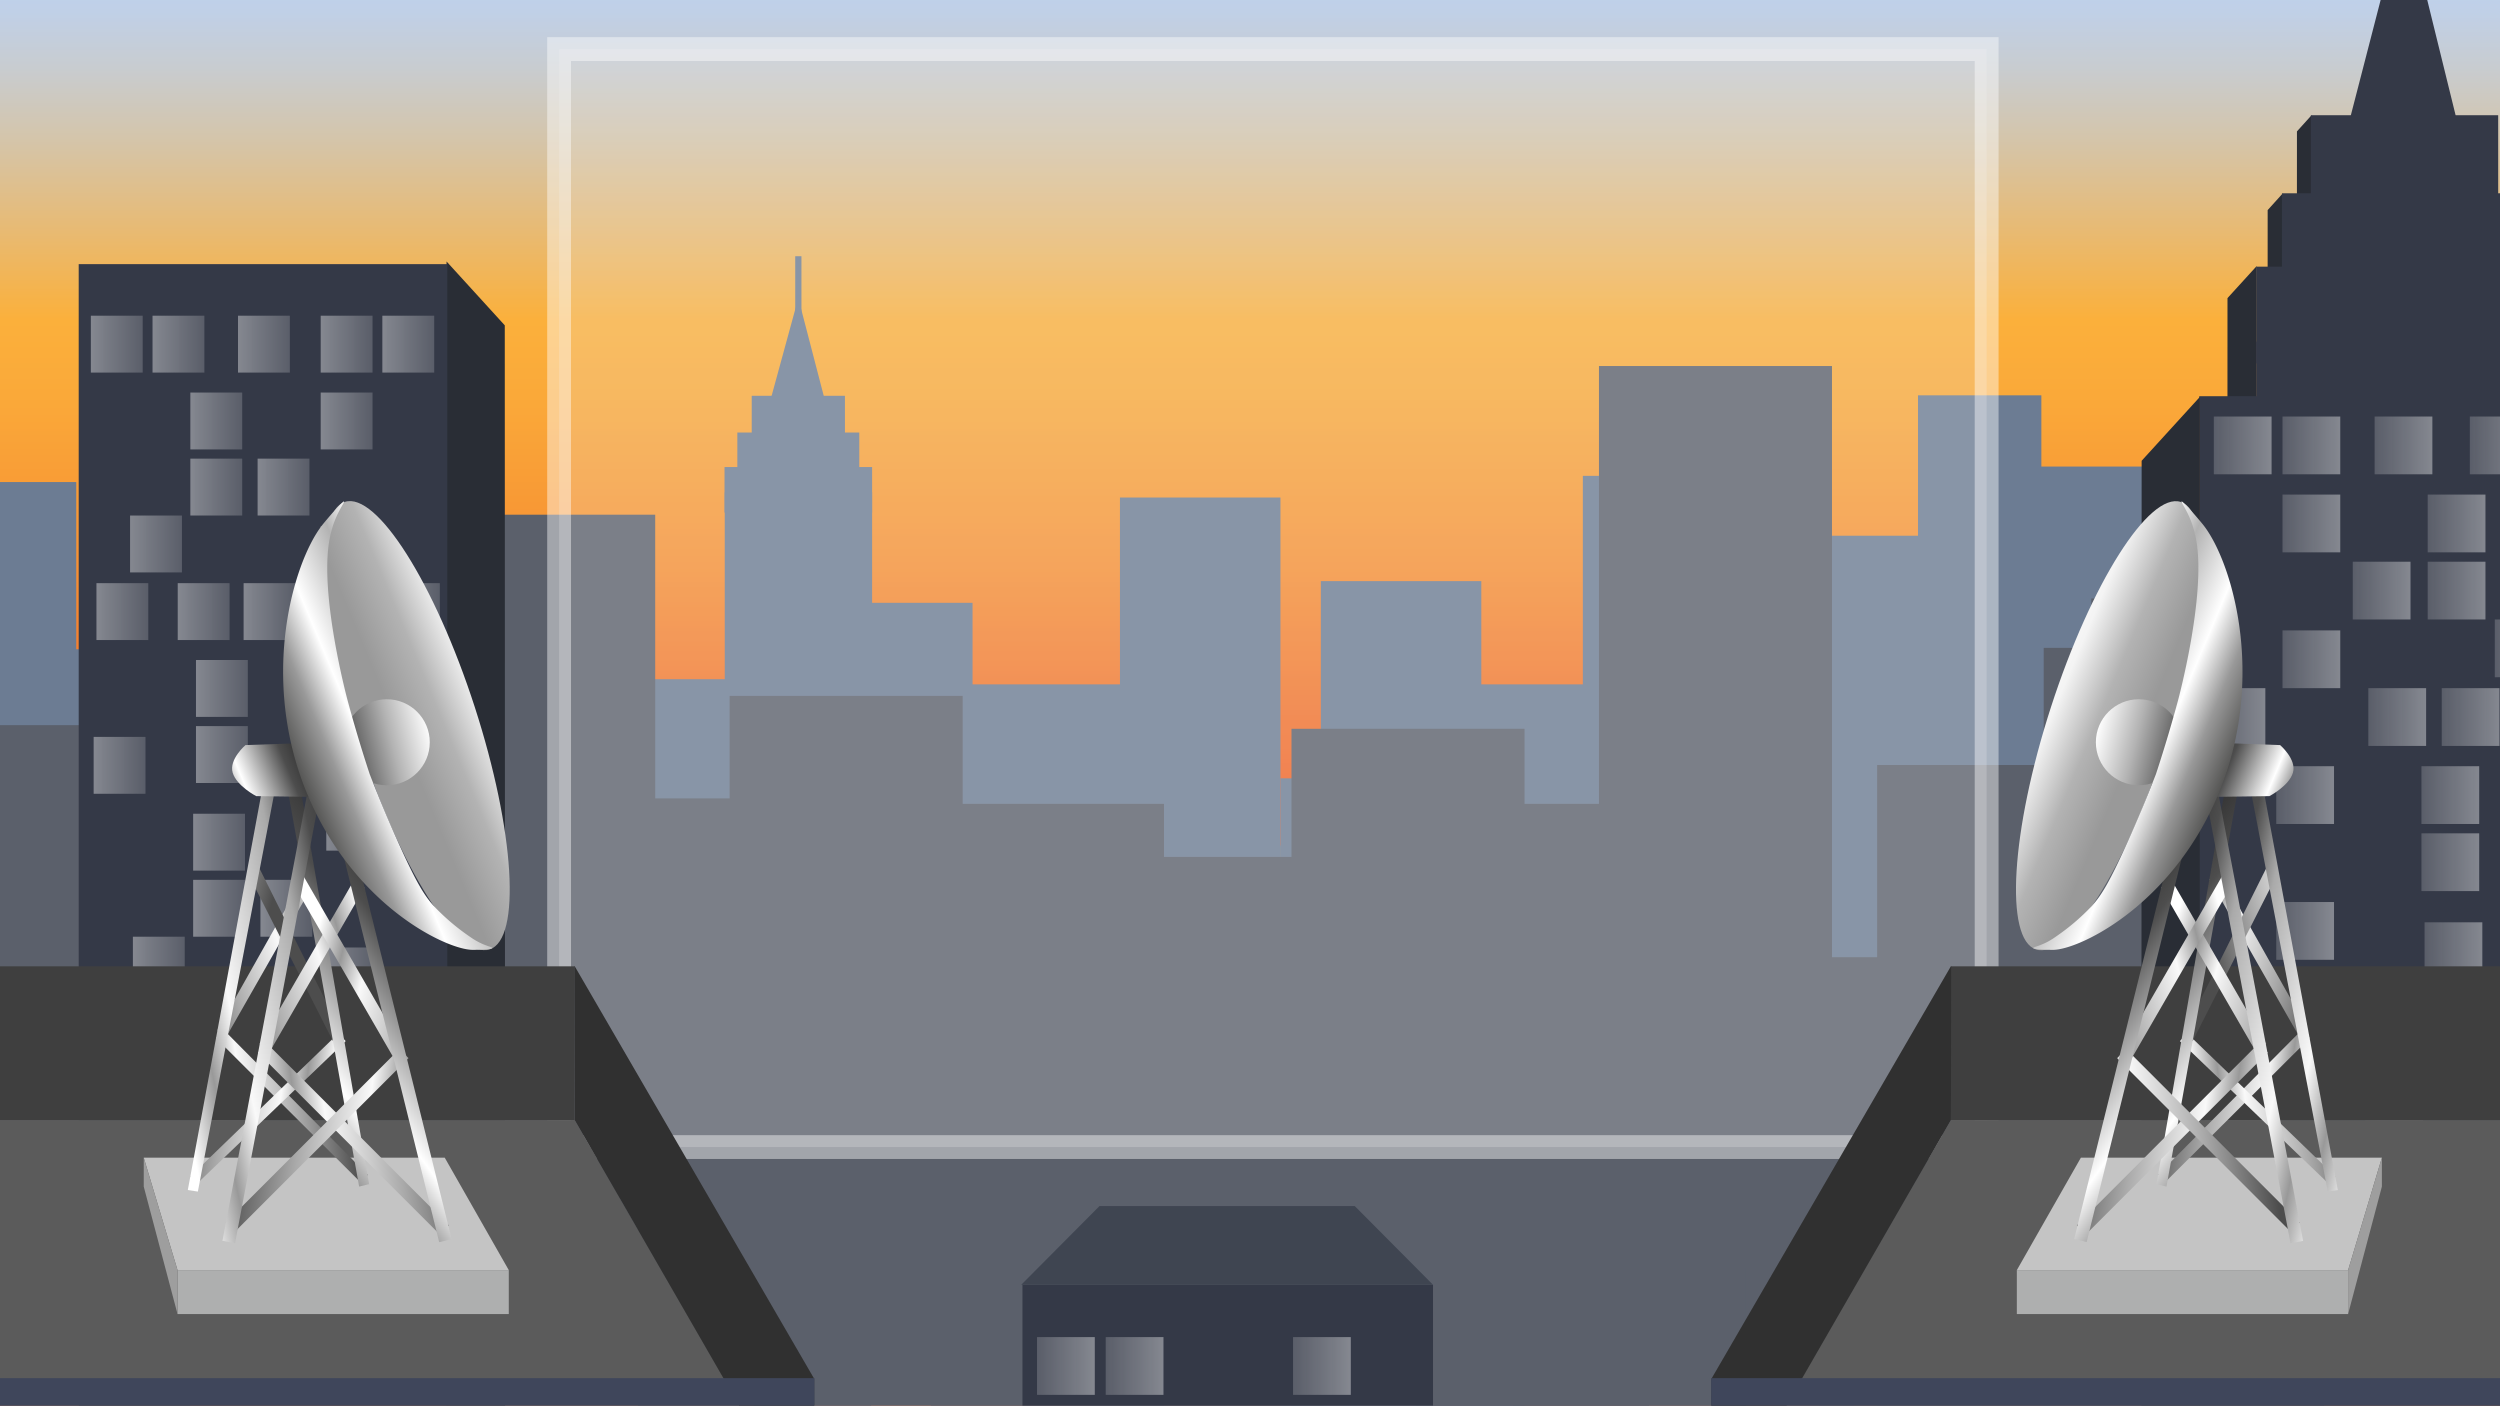<svg id="Layer_1" data-name="Layer 1" xmlns="http://www.w3.org/2000/svg" xmlns:xlink="http://www.w3.org/1999/xlink" viewBox="0 0 1366 768"><rect x="0" y="0" width="1366" height="768" fill="#333333" stroke="none"/><defs><style>.cls-1{fill:url(#linear-gradient);}.cls-2{fill:#818182;}.cls-3{fill:#6c7c93;}.cls-4{fill:#5b606b;}.cls-5{fill:#efefef;opacity:0.22;}.cls-5,.cls-6{stroke:#fff;stroke-miterlimit:10;stroke-width:13px;}.cls-6{fill:none;opacity:0.27;}.cls-7{fill:#343947;}.cls-8{fill:url(#linear-gradient-2);}.cls-9{fill:url(#linear-gradient-3);}.cls-10{fill:url(#linear-gradient-4);}.cls-11{fill:#3f4551;}.cls-12{fill:#292d35;}.cls-13{fill:url(#linear-gradient-5);}.cls-14{fill:url(#linear-gradient-6);}.cls-15{fill:url(#linear-gradient-7);}.cls-16{fill:url(#linear-gradient-8);}.cls-17{fill:url(#linear-gradient-9);}.cls-18{fill:url(#linear-gradient-10);}.cls-19{fill:url(#linear-gradient-11);}.cls-20{fill:url(#linear-gradient-12);}.cls-21{fill:url(#linear-gradient-13);}.cls-22{fill:url(#linear-gradient-14);}.cls-23{fill:url(#linear-gradient-15);}.cls-24{fill:url(#linear-gradient-16);}.cls-25{fill:url(#linear-gradient-17);}.cls-26{fill:url(#linear-gradient-18);}.cls-27{fill:url(#linear-gradient-19);}.cls-28{fill:url(#linear-gradient-20);}.cls-29{fill:url(#linear-gradient-21);}.cls-30{fill:url(#linear-gradient-22);}.cls-31{fill:url(#linear-gradient-23);}.cls-32{fill:url(#linear-gradient-24);}.cls-33{fill:url(#linear-gradient-25);}.cls-34{fill:url(#linear-gradient-26);}.cls-35{fill:url(#linear-gradient-27);}.cls-36{fill:url(#linear-gradient-28);}.cls-37{fill:url(#linear-gradient-29);}.cls-38{fill:url(#linear-gradient-30);}.cls-39{fill:url(#linear-gradient-31);}.cls-40{fill:url(#linear-gradient-32);}.cls-41{fill:url(#linear-gradient-33);}.cls-42{fill:url(#linear-gradient-34);}.cls-43{fill:url(#linear-gradient-35);}.cls-44{fill:url(#linear-gradient-36);}.cls-45{fill:url(#linear-gradient-37);}.cls-46{fill:url(#linear-gradient-38);}.cls-47{fill:url(#linear-gradient-39);}.cls-48{fill:url(#linear-gradient-40);}.cls-49{fill:url(#linear-gradient-41);}.cls-50{fill:url(#linear-gradient-42);}.cls-51{fill:url(#linear-gradient-43);}.cls-52{fill:url(#linear-gradient-44);}.cls-53{fill:url(#linear-gradient-45);}.cls-54{fill:url(#linear-gradient-46);}.cls-55{fill:url(#linear-gradient-47);}.cls-56{fill:url(#linear-gradient-48);}.cls-57{fill:url(#linear-gradient-49);}.cls-58{fill:url(#linear-gradient-50);}.cls-59{fill:url(#linear-gradient-51);}.cls-60{fill:url(#linear-gradient-52);}.cls-61{fill:url(#linear-gradient-53);}.cls-62{fill:url(#linear-gradient-54);}.cls-63{fill:url(#linear-gradient-55);}.cls-64{fill:url(#linear-gradient-56);}.cls-65{fill:url(#linear-gradient-57);}.cls-66{fill:#5b5b5b;}.cls-67{fill:#3f3f3f;}.cls-68{fill:#303030;}.cls-69{fill:#3f465b;}.cls-70{fill:#c4c4c4;}.cls-71{fill:url(#linear-gradient-58);}.cls-72{fill:url(#linear-gradient-59);}.cls-73{fill:url(#linear-gradient-60);}.cls-74{fill:url(#linear-gradient-61);}.cls-75{fill:url(#linear-gradient-62);}.cls-76{fill:url(#linear-gradient-63);}.cls-77{fill:url(#linear-gradient-64);}.cls-78{fill:url(#linear-gradient-65);}.cls-79{fill:url(#linear-gradient-66);}.cls-80{fill:url(#linear-gradient-67);}.cls-81{fill:url(#linear-gradient-68);}.cls-82{fill:url(#linear-gradient-69);}.cls-83{fill:url(#linear-gradient-70);}.cls-84{fill:url(#linear-gradient-71);}.cls-85{fill:#aeafaf;}.cls-86{fill:#9e9e9e;}.cls-87{fill:url(#linear-gradient-72);}.cls-88{fill:url(#linear-gradient-73);}.cls-89{fill:url(#linear-gradient-74);}.cls-90{fill:url(#linear-gradient-75);}.cls-91{fill:url(#linear-gradient-76);}.cls-92{fill:url(#linear-gradient-77);}.cls-93{fill:url(#linear-gradient-78);}.cls-94{fill:url(#linear-gradient-79);}.cls-95{fill:url(#linear-gradient-80);}.cls-96{fill:url(#linear-gradient-81);}.cls-97{fill:url(#linear-gradient-82);}.cls-98{fill:url(#linear-gradient-83);}.cls-99{fill:url(#linear-gradient-84);}.cls-100{fill:url(#linear-gradient-85);}.cls-101{fill:url(#linear-gradient-86);}.cls-102{fill:url(#linear-gradient-87);}.cls-103{fill:url(#linear-gradient-88);}.cls-104{fill:url(#linear-gradient-89);}</style><linearGradient id="linear-gradient" x1="683" y1="-32.17" x2="683" y2="735.83" gradientUnits="userSpaceOnUse"><stop offset="0.02" stop-color="#bdd2ef"/><stop offset="0.05" stop-color="#c0d0e7"/><stop offset="0.09" stop-color="#c8ccd0"/><stop offset="0.14" stop-color="#d4c5ab"/><stop offset="0.2" stop-color="#e6bb78"/><stop offset="0.27" stop-color="#fbb03b"/><stop offset="0.33" stop-color="#faa839"/><stop offset="0.44" stop-color="#f79133"/><stop offset="0.57" stop-color="#f36c29"/><stop offset="0.63" stop-color="#f15a24"/></linearGradient><linearGradient id="linear-gradient-2" x1="566.63" y1="746.37" x2="598.19" y2="746.37" gradientUnits="userSpaceOnUse"><stop offset="0" stop-color="#f2f2f2" stop-opacity="0.2"/><stop offset="1" stop-color="#fff" stop-opacity="0.4"/></linearGradient><linearGradient id="linear-gradient-3" x1="604.16" y1="746.37" x2="635.72" y2="746.37" xlink:href="#linear-gradient-2"/><linearGradient id="linear-gradient-4" x1="706.52" y1="746.37" x2="738.08" y2="746.37" xlink:href="#linear-gradient-2"/><linearGradient id="linear-gradient-5" x1="5381.75" y1="188.03" x2="5410.08" y2="188.03" gradientTransform="matrix(1, 0, 0, -1, -5172.83, 376.07)" xlink:href="#linear-gradient-2"/><linearGradient id="linear-gradient-6" x1="5415.44" y1="188.03" x2="5443.77" y2="188.03" gradientTransform="matrix(1, 0, 0, -1, -5240.21, 376.07)" xlink:href="#linear-gradient-2"/><linearGradient id="linear-gradient-7" x1="5460.62" y1="188.03" x2="5488.96" y2="188.03" gradientTransform="matrix(1, 0, 0, -1, -5330.58, 376.07)" xlink:href="#linear-gradient-2"/><linearGradient id="linear-gradient-8" x1="5486.66" y1="230.03" x2="5514.99" y2="230.03" gradientTransform="matrix(1, 0, 0, -1, -5382.65, 460.06)" xlink:href="#linear-gradient-2"/><linearGradient id="linear-gradient-9" x1="5449.9" y1="266.15" x2="5478.23" y2="266.15" gradientTransform="matrix(1, 0, 0, -1, -5309.14, 532.29)" xlink:href="#linear-gradient-2"/><linearGradient id="linear-gradient-10" x1="5415.44" y1="230.03" x2="5443.77" y2="230.03" gradientTransform="matrix(1, 0, 0, -1, -5240.21, 460.06)" xlink:href="#linear-gradient-2"/><linearGradient id="linear-gradient-11" x1="5415.44" y1="303.1" x2="5443.77" y2="303.1" gradientTransform="matrix(1, 0, 0, -1, -5240.21, 606.21)" xlink:href="#linear-gradient-2"/><linearGradient id="linear-gradient-12" x1="5486.66" y1="266.15" x2="5514.99" y2="266.15" gradientTransform="matrix(1, 0, 0, -1, -5382.65, 532.29)" xlink:href="#linear-gradient-2"/><linearGradient id="linear-gradient-13" x1="5519.59" y1="297.22" x2="5547.92" y2="297.22" gradientTransform="matrix(1, 0, 0, -1, -5448.51, 594.45)" xlink:href="#linear-gradient-2"/><linearGradient id="linear-gradient-14" x1="5507.33" y1="188.03" x2="5535.67" y2="188.03" gradientTransform="matrix(1, 0, 0, -1, -5424, 376.07)" xlink:href="#linear-gradient-2"/><linearGradient id="linear-gradient-15" x1="5541.03" y1="188.03" x2="5569.36" y2="188.03" gradientTransform="matrix(1, 0, 0, -1, -5491.39, 376.07)" xlink:href="#linear-gradient-2"/><linearGradient id="linear-gradient-16" x1="5378.68" y1="334.18" x2="5407.02" y2="334.18" gradientTransform="matrix(1, 0, 0, -1, -5166.7, 668.36)" xlink:href="#linear-gradient-2"/><linearGradient id="linear-gradient-17" x1="5457.56" y1="334.18" x2="5485.89" y2="334.18" gradientTransform="matrix(1, 0, 0, -1, -5324.45, 668.36)" xlink:href="#linear-gradient-2"/><linearGradient id="linear-gradient-18" x1="5483.6" y1="376.18" x2="5511.93" y2="376.18" gradientTransform="matrix(1, 0, 0, -1, -5376.52, 752.35)" xlink:href="#linear-gradient-2"/><linearGradient id="linear-gradient-19" x1="5493.55" y1="334.18" x2="5521.88" y2="334.18" gradientTransform="matrix(1, 0, 0, -1, -5396.43, 668.36)" xlink:href="#linear-gradient-2"/><linearGradient id="linear-gradient-20" x1="5485.13" y1="460.17" x2="5513.46" y2="460.17" gradientTransform="matrix(1, 0, 0, -1, -5379.59, 920.34)" xlink:href="#linear-gradient-2"/><linearGradient id="linear-gradient-21" x1="5448.37" y1="496.29" x2="5476.7" y2="496.29" gradientTransform="matrix(1, 0, 0, -1, -5306.07, 992.57)" xlink:href="#linear-gradient-2"/><linearGradient id="linear-gradient-22" x1="5413.91" y1="533.24" x2="5442.24" y2="533.24" gradientTransform="matrix(1, 0, 0, -1, -5237.15, 1066.49)" xlink:href="#linear-gradient-2"/><linearGradient id="linear-gradient-23" x1="5485.13" y1="496.29" x2="5513.46" y2="496.29" gradientTransform="matrix(1, 0, 0, -1, -5379.59, 992.57)" xlink:href="#linear-gradient-2"/><linearGradient id="linear-gradient-24" x1="5518.06" y1="527.36" x2="5546.39" y2="527.36" gradientTransform="matrix(1, 0, 0, -1, -5445.45, 1054.73)" xlink:href="#linear-gradient-2"/><linearGradient id="linear-gradient-25" x1="5539.5" y1="418.17" x2="5567.83" y2="418.17" gradientTransform="matrix(1, 0, 0, -1, -5488.33, 836.35)" xlink:href="#linear-gradient-2"/><linearGradient id="linear-gradient-26" x1="5377.15" y1="564.32" x2="5405.49" y2="564.32" gradientTransform="matrix(1, 0, 0, -1, -5163.64, 1128.64)" xlink:href="#linear-gradient-2"/><linearGradient id="linear-gradient-27" x1="5456.03" y1="564.32" x2="5484.36" y2="564.32" gradientTransform="matrix(1, 0, 0, -1, -5321.39, 1128.64)" xlink:href="#linear-gradient-2"/><linearGradient id="linear-gradient-28" x1="5482.06" y1="606.32" x2="5510.4" y2="606.32" gradientTransform="matrix(1, 0, 0, -1, -5373.46, 1212.63)" xlink:href="#linear-gradient-2"/><linearGradient id="linear-gradient-29" x1="5412.38" y1="376.18" x2="5440.71" y2="376.18" gradientTransform="matrix(1, 0, 0, -1, -5234.09, 752.35)" xlink:href="#linear-gradient-2"/><linearGradient id="linear-gradient-30" x1="5412.38" y1="449.25" x2="5440.71" y2="449.25" gradientTransform="matrix(1, 0, 0, -1, -5234.09, 898.5)" xlink:href="#linear-gradient-2"/><linearGradient id="linear-gradient-31" x1="5483.6" y1="412.29" x2="5511.93" y2="412.29" gradientTransform="matrix(1, 0, 0, -1, -5376.52, 824.59)" xlink:href="#linear-gradient-2"/><linearGradient id="linear-gradient-32" x1="5537.97" y1="334.18" x2="5566.3" y2="334.18" gradientTransform="matrix(1, 0, 0, -1, -5485.27, 668.36)" xlink:href="#linear-gradient-2"/><linearGradient id="linear-gradient-33" x1="1209.63" y1="243.37" x2="1241.19" y2="243.37" xlink:href="#linear-gradient-2"/><linearGradient id="linear-gradient-34" x1="1247.16" y1="243.37" x2="1278.72" y2="243.37" xlink:href="#linear-gradient-2"/><linearGradient id="linear-gradient-35" x1="1297.48" y1="243.37" x2="1329.04" y2="243.37" xlink:href="#linear-gradient-2"/><linearGradient id="linear-gradient-36" x1="1326.49" y1="286.02" x2="1358.05" y2="286.02" xlink:href="#linear-gradient-2"/><linearGradient id="linear-gradient-37" x1="1285.54" y1="322.7" x2="1317.1" y2="322.7" xlink:href="#linear-gradient-2"/><linearGradient id="linear-gradient-38" x1="1247.16" y1="286.02" x2="1278.72" y2="286.02" xlink:href="#linear-gradient-2"/><linearGradient id="linear-gradient-39" x1="1247.16" y1="360.23" x2="1278.72" y2="360.23" xlink:href="#linear-gradient-2"/><linearGradient id="linear-gradient-40" x1="1326.49" y1="322.7" x2="1358.05" y2="322.7" xlink:href="#linear-gradient-2"/><linearGradient id="linear-gradient-41" x1="1363.16" y1="354.26" x2="1394.72" y2="354.26" xlink:href="#linear-gradient-2"/><linearGradient id="linear-gradient-42" x1="1349.52" y1="243.37" x2="1381.08" y2="243.37" xlink:href="#linear-gradient-2"/><linearGradient id="linear-gradient-43" x1="1206.22" y1="391.79" x2="1237.78" y2="391.79" xlink:href="#linear-gradient-2"/><linearGradient id="linear-gradient-44" x1="1294.07" y1="391.79" x2="1325.63" y2="391.79" xlink:href="#linear-gradient-2"/><linearGradient id="linear-gradient-45" x1="1323.07" y1="434.44" x2="1354.63" y2="434.44" xlink:href="#linear-gradient-2"/><linearGradient id="linear-gradient-46" x1="1334.16" y1="391.79" x2="1365.72" y2="391.79" xlink:href="#linear-gradient-2"/><linearGradient id="linear-gradient-47" x1="1324.78" y1="519.73" x2="1356.34" y2="519.73" xlink:href="#linear-gradient-2"/><linearGradient id="linear-gradient-48" x1="1283.84" y1="556.41" x2="1315.4" y2="556.41" xlink:href="#linear-gradient-2"/><linearGradient id="linear-gradient-49" x1="1245.45" y1="593.94" x2="1277.01" y2="593.94" xlink:href="#linear-gradient-2"/><linearGradient id="linear-gradient-50" x1="1324.78" y1="556.41" x2="1356.34" y2="556.41" xlink:href="#linear-gradient-2"/><linearGradient id="linear-gradient-51" x1="1361.46" y1="587.97" x2="1393.02" y2="587.97" xlink:href="#linear-gradient-2"/><linearGradient id="linear-gradient-52" x1="1204.51" y1="625.5" x2="1236.07" y2="625.5" xlink:href="#linear-gradient-2"/><linearGradient id="linear-gradient-53" x1="1292.37" y1="625.5" x2="1323.93" y2="625.5" xlink:href="#linear-gradient-2"/><linearGradient id="linear-gradient-54" x1="1321.37" y1="668.15" x2="1352.93" y2="668.15" xlink:href="#linear-gradient-2"/><linearGradient id="linear-gradient-55" x1="1243.75" y1="434.44" x2="1275.31" y2="434.44" xlink:href="#linear-gradient-2"/><linearGradient id="linear-gradient-56" x1="1243.75" y1="508.65" x2="1275.31" y2="508.65" xlink:href="#linear-gradient-2"/><linearGradient id="linear-gradient-57" x1="1323.07" y1="471.11" x2="1354.63" y2="471.11" xlink:href="#linear-gradient-2"/><linearGradient id="linear-gradient-58" x1="-253.73" y1="4673.98" x2="-103.85" y2="4736.83" gradientTransform="matrix(0.71, 0.71, 0.39, -0.39, -482.72, 2564.78)" gradientUnits="userSpaceOnUse"><stop offset="0.16" stop-color="#4d4d4d"/><stop offset="0.37" stop-color="#aaa"/><stop offset="0.58" stop-color="#f9f9f9"/><stop offset="0.67" stop-color="#999"/><stop offset="0.77" stop-color="#fff"/><stop offset="1" stop-color="#fff"/></linearGradient><linearGradient id="linear-gradient-59" x1="1721.99" y1="8497.75" x2="1882.67" y2="8565.14" gradientTransform="matrix(-0.71, 0.71, -0.37, -0.37, 5678.03, 2505.77)" xlink:href="#linear-gradient-58"/><linearGradient id="linear-gradient-60" x1="2401.46" y1="10671.92" x2="2580.19" y2="10746.87" gradientTransform="matrix(-0.87, 0.5, -0.2, -0.35, 5541.98, 3008.04)" xlink:href="#linear-gradient-58"/><linearGradient id="linear-gradient-61" x1="112.81" y1="7072.46" x2="276.91" y2="7141.28" gradientTransform="matrix(0.87, 0.5, 0.22, -0.38, -486.28, 3091.08)" xlink:href="#linear-gradient-58"/><linearGradient id="linear-gradient-62" x1="333.74" y1="1027.2" x2="531.86" y2="1110.28" gradientTransform="matrix(0.97, 0.24, -0.24, 0.98, 1044.15, -617.22)" gradientUnits="userSpaceOnUse"><stop offset="0"/><stop offset="0.36" stop-color="#4d4d4d"/><stop offset="0.52" stop-color="#b3b3b3"/><stop offset="0.64" stop-color="#fff"/><stop offset="0.75" stop-color="#999"/><stop offset="1" stop-color="#fff"/></linearGradient><linearGradient id="linear-gradient-63" x1="1518.72" y1="217.39" x2="1693" y2="290.47" gradientTransform="translate(-368.87 584.2) rotate(-10.73)" gradientUnits="userSpaceOnUse"><stop offset="0"/><stop offset="0.28" stop-color="#4d4d4d"/><stop offset="0.37" stop-color="#aaa"/><stop offset="0.58" stop-color="#f9f9f9"/><stop offset="0.67" stop-color="#999"/><stop offset="0.77" stop-color="#fff"/><stop offset="1" stop-color="#fff"/></linearGradient><linearGradient id="linear-gradient-64" x1="-283.13" y1="4599.87" x2="-94.97" y2="4678.78" gradientTransform="matrix(1, 0, 0, -0.55, 1379.82, 3176.46)" xlink:href="#linear-gradient-58"/><linearGradient id="linear-gradient-65" x1="1740.25" y1="8504.67" x2="1928.4" y2="8583.57" gradientTransform="translate(-623.79 -3869.85) scale(1 0.53)" xlink:href="#linear-gradient-58"/><linearGradient id="linear-gradient-66" x1="2421.61" y1="10687.32" x2="2609.76" y2="10766.22" gradientTransform="translate(-1302.26 -3786.42) scale(1 0.4)" xlink:href="#linear-gradient-58"/><linearGradient id="linear-gradient-67" x1="79.72" y1="7020.47" x2="267.88" y2="7099.37" gradientTransform="matrix(1, 0, 0, -0.43, 1019.6, 3585.65)" xlink:href="#linear-gradient-58"/><linearGradient id="linear-gradient-68" x1="311.02" y1="1070.34" x2="499.18" y2="1149.25" gradientTransform="translate(766.54 -572.87) scale(1 1.02)" xlink:href="#linear-gradient-62"/><linearGradient id="linear-gradient-69" x1="1487.65" y1="229.84" x2="1675.81" y2="308.74" gradientTransform="translate(-346.62 285.7)" xlink:href="#linear-gradient-63"/><linearGradient id="linear-gradient-70" x1="1197.58" y1="401.3" x2="1280.2" y2="435.95" gradientTransform="translate(-10.93 9.06) rotate(-0.19)" xlink:href="#linear-gradient-62"/><linearGradient id="linear-gradient-71" x1="1092.54" y1="371.56" x2="1216.54" y2="423.56" gradientTransform="translate(1174.65 -821.61) rotate(72.07)" gradientUnits="userSpaceOnUse"><stop offset="0.02" stop-color="#fff"/><stop offset="0.25" stop-color="#f4f4f4"/><stop offset="0.43" stop-color="#b3b3b3"/><stop offset="0.61" stop-color="#999"/></linearGradient><linearGradient id="linear-gradient-72" x1="4271.76" y1="5149.9" x2="4318.76" y2="5149.9" gradientTransform="translate(4099.47 6437.26) rotate(-166.09)" gradientUnits="userSpaceOnUse"><stop offset="0" stop-color="#4d4d4d"/><stop offset="0.53" stop-color="#b3b3b3"/><stop offset="1" stop-color="#fff"/></linearGradient><linearGradient id="linear-gradient-73" x1="1110.44" y1="378.83" x2="1254.4" y2="439.2" gradientUnits="userSpaceOnUse"><stop offset="0.21" stop-color="#fff"/><stop offset="0.31" stop-color="#b3b3b3"/><stop offset="0.49" stop-color="#fff"/><stop offset="0.61" stop-color="#999"/><stop offset="0.82" stop-color="#2a2a28"/><stop offset="1"/></linearGradient><linearGradient id="linear-gradient-74" x1="2352.67" y1="9406.6" x2="2502.55" y2="9469.45" gradientTransform="matrix(-0.71, 0.71, -0.39, -0.39, 5548.72, 2564.78)" xlink:href="#linear-gradient-58"/><linearGradient id="linear-gradient-75" x1="-884.4" y1="3542.19" x2="-723.72" y2="3609.57" gradientTransform="matrix(0.71, 0.71, 0.37, -0.37, -612.03, 2505.77)" xlink:href="#linear-gradient-58"/><linearGradient id="linear-gradient-76" x1="-790.71" y1="6090.18" x2="-611.98" y2="6165.13" gradientTransform="matrix(0.87, 0.5, 0.2, -0.35, -475.98, 3008.04)" xlink:href="#linear-gradient-58"/><linearGradient id="linear-gradient-77" x1="3304.98" y1="11327.35" x2="3469.08" y2="11396.16" gradientTransform="matrix(-0.87, 0.5, -0.22, -0.38, 5552.28, 3091.08)" xlink:href="#linear-gradient-58"/><linearGradient id="linear-gradient-78" x1="3911.58" y1="149.17" x2="4109.69" y2="232.25" gradientTransform="matrix(-0.97, 0.24, 0.24, 0.98, 4021.85, -617.22)" xlink:href="#linear-gradient-62"/><linearGradient id="linear-gradient-79" x1="5140.25" y1="903.78" x2="5314.53" y2="976.86" gradientTransform="matrix(-0.98, -0.19, -0.19, 0.98, 5434.87, 584.2)" xlink:href="#linear-gradient-63"/><linearGradient id="linear-gradient-80" x1="2323.27" y1="9332.49" x2="2511.42" y2="9411.4" gradientTransform="translate(-2220.42 -4538.18) scale(1 0.55)" xlink:href="#linear-gradient-58"/><linearGradient id="linear-gradient-81" x1="-866.15" y1="3549.1" x2="-677.99" y2="3628.01" gradientTransform="matrix(1, 0, 0, -0.53, 949.23, 2509.67)" xlink:href="#linear-gradient-58"/><linearGradient id="linear-gradient-82" x1="-770.56" y1="6105.58" x2="-582.41" y2="6184.48" gradientTransform="matrix(1, 0, 0, -0.4, 850.76, 2998.95)" xlink:href="#linear-gradient-58"/><linearGradient id="linear-gradient-83" x1="3271.89" y1="11275.35" x2="3460.05" y2="11354.25" gradientTransform="translate(-3171.66 -4371.95) scale(1 0.43)" xlink:href="#linear-gradient-58"/><linearGradient id="linear-gradient-84" x1="3888.85" y1="197.3" x2="4077.01" y2="276.2" gradientTransform="matrix(1, 0, 0, -1.02, -3766.87, 790.99)" xlink:href="#linear-gradient-62"/><linearGradient id="linear-gradient-85" x1="5109.18" y1="916.22" x2="5297.34" y2="995.13" gradientTransform="matrix(1, 0, 0, -1, -5050.67, 1507.43)" xlink:href="#linear-gradient-63"/><linearGradient id="linear-gradient-86" x1="4883.56" y1="413.55" x2="4966.18" y2="448.2" gradientTransform="matrix(-1, 0, 0, 1, 5076.93, 9.06)" xlink:href="#linear-gradient-62"/><linearGradient id="linear-gradient-87" x1="4778.54" y1="371.56" x2="4902.54" y2="423.56" gradientTransform="matrix(-0.95, -0.31, -0.31, 0.95, 4953.15, 1508.44)" xlink:href="#linear-gradient-71"/><linearGradient id="linear-gradient-88" x1="693.93" y1="6036.3" x2="740.93" y2="6036.3" gradientTransform="matrix(0.97, -0.24, -0.24, -0.97, 966.53, 6437.26)" xlink:href="#linear-gradient-72"/><linearGradient id="linear-gradient-89" x1="4796.44" y1="378.83" x2="4940.4" y2="439.2" gradientTransform="matrix(-1, 0, 0, 1, 5066, 0)" xlink:href="#linear-gradient-73"/></defs><rect class="cls-1" width="1366" height="768"/><rect class="cls-2" x="246" y="462" width="837" height="386"/><rect class="cls-3" x="395.88" y="255.19" width="80.65" height="24.88"/><rect class="cls-3" x="402.88" y="236.33" width="66.64" height="23.68"/><rect class="cls-3" x="410.74" y="216.26" width="50.94" height="23.68"/><rect class="cls-3" x="434.51" y="140" width="3.4" height="99.94"/><polyline class="cls-3" points="421.28 217.46 436.2 162.88 450.4 217.46"/><rect class="cls-3" x="184.24" y="326.56" width="131.23" height="358.73"/><rect class="cls-3" x="107.29" y="371.12" width="131.23" height="358.73"/><rect class="cls-3" x="90.58" y="326.56" width="56.67" height="358.73"/><rect class="cls-3" x="39.88" y="354.76" width="56.67" height="358.73"/><rect class="cls-3" x="-15" y="263.39" width="56.67" height="358.73"/><rect class="cls-3" x="699.63" y="425.27" width="131.23" height="358.73"/><rect class="cls-3" x="312.49" y="371.12" width="87.69" height="366.07"/><rect class="cls-3" x="787.31" y="373.94" width="87.69" height="366.07"/><rect class="cls-3" x="864.86" y="260" width="87.69" height="366.07"/><rect class="cls-3" x="896.48" y="323.17" width="87.69" height="366.07"/><rect class="cls-3" x="1113.61" y="254.93" width="87.69" height="366.07"/><rect class="cls-3" x="1198.31" y="340.66" width="87.69" height="366.07"/><rect class="cls-3" x="982.97" y="292.72" width="67.41" height="366.07"/><rect class="cls-3" x="1047.99" y="216.01" width="67.41" height="366.07"/><rect class="cls-3" x="721.7" y="317.53" width="87.69" height="366.07"/><rect class="cls-3" x="396" y="269.03" width="80.53" height="366.07"/><rect class="cls-3" x="400.17" y="329.38" width="131.23" height="358.73"/><rect class="cls-3" x="528.43" y="373.94" width="87.69" height="366.07"/><rect class="cls-3" x="611.94" y="271.85" width="87.69" height="366.07"/><rect class="cls-4" x="603.11" y="437.89" width="218.78" height="601" transform="translate(-25.89 1450.89) rotate(-90)"/><rect class="cls-4" x="595.67" y="468.23" width="127.33" height="373.77"/><rect class="cls-4" x="508.67" y="439.23" width="127.33" height="373.77"/><rect class="cls-4" x="398.67" y="380.23" width="127.33" height="373.77"/><rect class="cls-4" x="348.67" y="436.23" width="127.33" height="373.77"/><rect class="cls-4" x="230.67" y="281.23" width="127.33" height="373.77"/><rect class="cls-4" x="154.67" y="319.23" width="127.33" height="373.77"/><rect class="cls-4" x="90.67" y="338.23" width="127.33" height="373.77"/><rect class="cls-4" x="-23.33" y="396.23" width="127.33" height="373.77"/><rect class="cls-4" x="705.67" y="398.23" width="127.33" height="373.77"/><rect class="cls-4" x="773.67" y="467.23" width="127.33" height="373.77"/><rect class="cls-4" x="826.67" y="439.23" width="127.33" height="373.77"/><rect class="cls-4" x="873.67" y="200" width="127.33" height="493"/><rect class="cls-4" x="993.67" y="523" width="127.33" height="493"/><rect class="cls-4" x="1025.67" y="418" width="127.33" height="493"/><rect class="cls-4" x="1116.67" y="354" width="127.33" height="493"/><rect class="cls-4" x="1142.67" y="327" width="127.33" height="493"/><rect class="cls-5" x="305.5" y="26.83" width="780" height="599.93"/><rect class="cls-6" x="305.5" y="26.83" width="780" height="599.93"/><rect class="cls-7" x="558.67" y="702" width="224.33" height="676"/><rect class="cls-8" x="566.63" y="730.59" width="31.56" height="31.56"/><rect class="cls-9" x="604.16" y="730.59" width="31.56" height="31.56"/><rect class="cls-10" x="706.52" y="730.59" width="31.56" height="31.56"/><polygon class="cls-11" points="783 702 558 702 600.75 659 740.25 659 783 702"/><polygon class="cls-12" points="244 810 276 810 275.81 177.77 244 142.87 244 810"/><rect class="cls-7" x="43" y="144.34" width="201.4" height="665.66" transform="translate(287.4 954.34) rotate(180)"/><rect class="cls-13" x="208.92" y="172.49" width="28.33" height="31.08" transform="translate(446.17 376.07) rotate(180)"/><rect class="cls-14" x="175.23" y="172.49" width="28.33" height="31.08" transform="translate(378.79 376.07) rotate(180)"/><rect class="cls-15" x="130.04" y="172.49" width="28.33" height="31.08" transform="translate(288.42 376.07) rotate(180)"/><rect class="cls-16" x="104.01" y="214.49" width="28.33" height="31.08" transform="translate(236.35 460.06) rotate(180)"/><rect class="cls-17" x="140.77" y="250.61" width="28.33" height="31.08" transform="translate(309.86 532.29) rotate(180)"/><rect class="cls-18" x="175.23" y="214.49" width="28.33" height="31.08" transform="translate(378.79 460.06) rotate(180)"/><rect class="cls-19" x="175.23" y="287.56" width="28.33" height="31.08" transform="translate(378.79 606.21) rotate(180)"/><rect class="cls-20" x="104.01" y="250.61" width="28.33" height="31.08" transform="translate(236.35 532.29) rotate(180)"/><rect class="cls-21" x="71.08" y="281.68" width="28.33" height="31.08" transform="translate(170.49 594.45) rotate(180)"/><rect class="cls-22" x="83.33" y="172.49" width="28.33" height="31.08" transform="translate(195 376.07) rotate(180)"/><rect class="cls-23" x="49.64" y="172.49" width="28.33" height="31.08" transform="translate(127.61 376.07) rotate(180)"/><rect class="cls-24" x="211.98" y="318.64" width="28.33" height="31.08" transform="translate(452.3 668.36) rotate(180)"/><rect class="cls-25" x="133.11" y="318.64" width="28.33" height="31.08" transform="translate(294.55 668.36) rotate(180)"/><rect class="cls-26" x="107.07" y="360.64" width="28.33" height="31.08" transform="translate(242.48 752.35) rotate(180)"/><rect class="cls-27" x="97.12" y="318.64" width="28.33" height="31.08" transform="translate(222.56 668.36) rotate(180)"/><rect class="cls-28" x="105.54" y="444.63" width="28.33" height="31.08" transform="translate(239.41 920.34) rotate(180)"/><rect class="cls-29" x="142.3" y="480.75" width="28.33" height="31.08" transform="translate(312.93 992.57) rotate(180)"/><rect class="cls-30" x="176.76" y="517.7" width="28.33" height="31.08" transform="translate(381.85 1066.49) rotate(180)"/><rect class="cls-31" x="105.54" y="480.75" width="28.33" height="31.08" transform="translate(239.41 992.57) rotate(180)"/><rect class="cls-32" x="72.61" y="511.83" width="28.33" height="31.08" transform="translate(173.55 1054.73) rotate(180)"/><rect class="cls-33" x="51.17" y="402.63" width="28.33" height="31.08" transform="translate(130.67 836.35) rotate(180)"/><rect class="cls-34" x="213.51" y="548.78" width="28.33" height="31.08" transform="translate(455.36 1128.64) rotate(180)"/><rect class="cls-35" x="134.64" y="548.78" width="28.33" height="31.08" transform="translate(297.61 1128.64) rotate(180)"/><rect class="cls-36" x="108.6" y="590.78" width="28.33" height="31.08" transform="translate(245.54 1212.63) rotate(180)"/><rect class="cls-37" x="178.29" y="360.64" width="28.33" height="31.08" transform="translate(384.91 752.35) rotate(180)"/><rect class="cls-38" x="178.29" y="433.71" width="28.33" height="31.08" transform="translate(384.91 898.5) rotate(180)"/><rect class="cls-39" x="107.07" y="396.76" width="28.33" height="31.08" transform="translate(242.48 824.59) rotate(180)"/><rect class="cls-40" x="52.7" y="318.64" width="28.33" height="31.08" transform="translate(133.73 668.36) rotate(180)"/><polygon class="cls-12" points="1233 479 1217 479 1217.1 162.88 1233 145.43 1233 479"/><polygon class="cls-12" points="1247 274 1239 274 1239.05 114.79 1247 106 1247 274"/><polygon class="cls-12" points="1263 231 1255 231 1255.05 71.79 1263 63 1263 231"/><rect class="cls-7" x="1201.67" y="216.5" width="224.33" height="658.5"/><rect class="cls-7" x="1232.8" y="186.65" width="162.07" height="40.94"/><rect class="cls-7" x="1232.8" y="145.7" width="162.07" height="52.88"/><rect class="cls-7" x="1246.87" y="105.61" width="133.92" height="50.33"/><rect class="cls-7" x="1262.65" y="62.96" width="102.36" height="50.33"/><rect class="cls-7" x="1310.42" y="-99.1" width="6.82" height="212.39"/><polyline class="cls-7" points="1283.84 65.52 1313.83 -50.48 1342.37 65.52"/><rect class="cls-41" x="1209.63" y="227.59" width="31.56" height="31.56"/><rect class="cls-42" x="1247.16" y="227.59" width="31.56" height="31.56"/><rect class="cls-43" x="1297.48" y="227.59" width="31.56" height="31.56"/><rect class="cls-44" x="1326.49" y="270.24" width="31.56" height="31.56"/><rect class="cls-45" x="1285.54" y="306.92" width="31.56" height="31.56"/><rect class="cls-46" x="1247.16" y="270.24" width="31.56" height="31.56"/><rect class="cls-47" x="1247.16" y="344.45" width="31.56" height="31.56"/><rect class="cls-48" x="1326.49" y="306.92" width="31.56" height="31.56"/><rect class="cls-49" x="1363.16" y="338.48" width="31.56" height="31.56"/><rect class="cls-50" x="1349.52" y="227.59" width="31.56" height="31.56"/><rect class="cls-51" x="1206.22" y="376.01" width="31.56" height="31.56"/><rect class="cls-52" x="1294.07" y="376.01" width="31.56" height="31.56"/><rect class="cls-53" x="1323.07" y="418.66" width="31.56" height="31.56"/><rect class="cls-54" x="1334.16" y="376.01" width="31.56" height="31.56"/><rect class="cls-55" x="1324.78" y="503.95" width="31.56" height="31.56"/><rect class="cls-56" x="1283.84" y="540.63" width="31.56" height="31.56"/><rect class="cls-57" x="1245.45" y="578.16" width="31.56" height="31.56"/><rect class="cls-58" x="1324.78" y="540.63" width="31.56" height="31.56"/><rect class="cls-59" x="1361.46" y="572.19" width="31.56" height="31.56"/><rect class="cls-60" x="1204.51" y="609.72" width="31.56" height="31.56"/><rect class="cls-61" x="1292.37" y="609.72" width="31.56" height="31.56"/><rect class="cls-62" x="1321.37" y="652.37" width="31.56" height="31.56"/><rect class="cls-63" x="1243.75" y="418.66" width="31.56" height="31.56"/><rect class="cls-64" x="1243.75" y="492.87" width="31.56" height="31.56"/><rect class="cls-65" x="1323.07" y="455.33" width="31.56" height="31.56"/><polygon class="cls-12" points="1202 884 1170 884 1170.19 251.77 1202 216.87 1202 884"/><polygon class="cls-66" points="1423 841 935 838.28 1066 612 1423 612 1423 841"/><rect class="cls-67" x="1066" y="528" width="326" height="84"/><polygon class="cls-68" points="1066 612 935 839.31 935.13 753.34 1066.12 527.71 1066 612"/><rect class="cls-69" x="935" y="753" width="473" height="158"/><polygon class="cls-70" points="1283 694 1102 694 1137 632.55 1301.46 632.55 1283 694"/><polygon class="cls-71" points="1257.73 562.75 1262.05 567.18 1183.28 645.72 1179.06 641.98 1257.73 562.75"/><polygon class="cls-72" points="1195.07 564.58 1191.13 568.86 1272 646.43 1276.03 642.82 1195.07 564.58"/><polygon class="cls-73" points="1212.83 476.86 1207.31 480.49 1256.08 566.02 1261.36 562.99 1212.83 476.86"/><polygon class="cls-74" points="1238.45 474.03 1244.27 477.74 1198.12 568.75 1192.7 565.62 1238.45 474.03"/><polygon class="cls-75" points="1178.3 647.01 1183.76 648.36 1225.43 416.88 1218.57 414.9 1178.3 647.01"/><polygon class="cls-76" points="1271.89 651.08 1277.38 650.23 1234.07 416.87 1227.23 418.4 1271.89 651.08"/><rect class="cls-77" x="1183.42" y="552.12" width="7" height="140.44" transform="translate(787.7 -657) rotate(45)"/><rect class="cls-78" x="1203.19" y="556.05" width="7" height="134.12" transform="translate(2500.55 210.45) rotate(135)"/><rect class="cls-79" x="1206.07" y="476.48" width="7" height="102.57" transform="translate(2520.98 380.03) rotate(150)"/><rect class="cls-80" x="1186.04" y="473.13" width="7" height="110.45" transform="translate(423.54 -523.99) rotate(30)"/><rect class="cls-81" x="1164.29" y="422.81" width="7" height="258.9" transform="translate(167.08 -264.62) rotate(13.91)"/><rect class="cls-82" x="1227.76" y="425.87" width="7" height="255" transform="translate(-81.51 238.96) rotate(-10.73)"/><path class="cls-83" d="M1209.74,405.83l36.12,1.29s9.16,7.82,7,15.09S1240,435,1240,435l-38,.52Z"/><ellipse class="cls-84" cx="1152" cy="396.5" rx="128.5" ry="33" transform="translate(420.15 1370.52) rotate(-72.07)"/><rect class="cls-85" x="1102" y="694" width="181" height="24"/><polygon class="cls-86" points="1301.46 648.36 1283 718 1283 694 1301.46 632.55 1301.46 648.36"/><circle class="cls-87" cx="1168.68" cy="405.57" r="23.5"/><path class="cls-88" d="M1192,274c.65-.5,9.53,9.85,12,13,16.3,20.82,36.43,89.45,4,156-26.31,54-72.15,75.69-86,76-1.54,0-10.92,0-11-1,0-.54,2.76-.9,7-3a39,39,0,0,0,5-3,120.09,120.09,0,0,0,20-17c4.91-5.46,9.31-12.06,20-36,4.14-9.27,9.35-21.45,15-36,5.38-16.33,9.31-30.08,12-40,0,0,15.53-57.37,10-88a63.38,63.38,0,0,0-2-8C1195.31,279,1191.57,274.33,1192,274Z"/><polygon class="cls-66" points="-43 841 445 838.28 314 612 -43 612 -43 841"/><rect class="cls-67" x="-12" y="528" width="326" height="84" transform="translate(302 1140) rotate(180)"/><polygon class="cls-68" points="314 612 445 839.31 444.87 753.34 313.88 527.71 314 612"/><rect class="cls-69" x="-28" y="753" width="473" height="158" transform="translate(417 1664) rotate(180)"/><polygon class="cls-70" points="97 694 278 694 243 632.55 78.54 632.55 97 694"/><polygon class="cls-89" points="122.27 562.75 117.95 567.18 196.72 645.72 200.94 641.98 122.27 562.75"/><polygon class="cls-90" points="184.93 564.58 188.87 568.86 108 646.43 103.97 642.82 184.93 564.58"/><polygon class="cls-91" points="167.17 476.86 172.69 480.49 123.92 566.02 118.64 562.99 167.17 476.86"/><polygon class="cls-92" points="141.55 474.03 135.73 477.74 181.88 568.75 187.3 565.62 141.55 474.03"/><polygon class="cls-93" points="201.7 647.01 196.24 648.36 154.57 416.88 161.43 414.9 201.7 647.01"/><polygon class="cls-94" points="108.11 651.08 102.62 650.23 145.93 416.87 152.77 418.4 108.11 651.08"/><rect class="cls-95" x="189.58" y="552.12" width="7" height="140.44" transform="translate(769.66 925.87) rotate(135)"/><rect class="cls-96" x="169.81" y="556.05" width="7" height="134.12" transform="translate(491.36 59.95) rotate(45)"/><rect class="cls-97" x="166.93" y="476.48" width="7" height="102.57" transform="translate(286.71 -14.51) rotate(30)"/><rect class="cls-98" x="186.96" y="473.13" width="7" height="110.45" transform="translate(619.57 890.69) rotate(150)"/><rect class="cls-99" x="208.71" y="422.81" width="7" height="258.9" transform="translate(551 1037.29) rotate(166.09)"/><rect class="cls-100" x="145.24" y="425.87" width="7" height="255" transform="translate(191.84 1124.76) rotate(-169.27)"/><path class="cls-101" d="M170.26,405.83l-36.12,1.29s-9.16,7.82-7,15.09S140,435,140,435l38,.52Z"/><ellipse class="cls-102" cx="228" cy="396.5" rx="33" ry="128.5" transform="translate(-110.98 89.43) rotate(-17.93)"/><rect class="cls-85" x="97" y="694" width="181" height="24" transform="translate(375 1412) rotate(180)"/><polygon class="cls-86" points="78.54 648.36 97 718 97 694 78.54 632.55 78.54 648.36"/><circle class="cls-103" cx="211.32" cy="405.57" r="23.5"/><path class="cls-104" d="M188,274c-.65-.5-9.53,9.85-12,13-16.3,20.82-36.43,89.45-4,156,26.31,54,72.15,75.69,86,76,1.54,0,10.92,0,11-1,0-.54-2.76-.9-7-3a39,39,0,0,1-5-3,120.09,120.09,0,0,1-20-17c-4.91-5.46-9.31-12.06-20-36-4.14-9.27-9.35-21.45-15-36-5.38-16.33-9.31-30.08-12-40,0,0-15.53-57.37-10-88a63.38,63.38,0,0,1,2-8C184.69,279,188.43,274.33,188,274Z"/></svg>